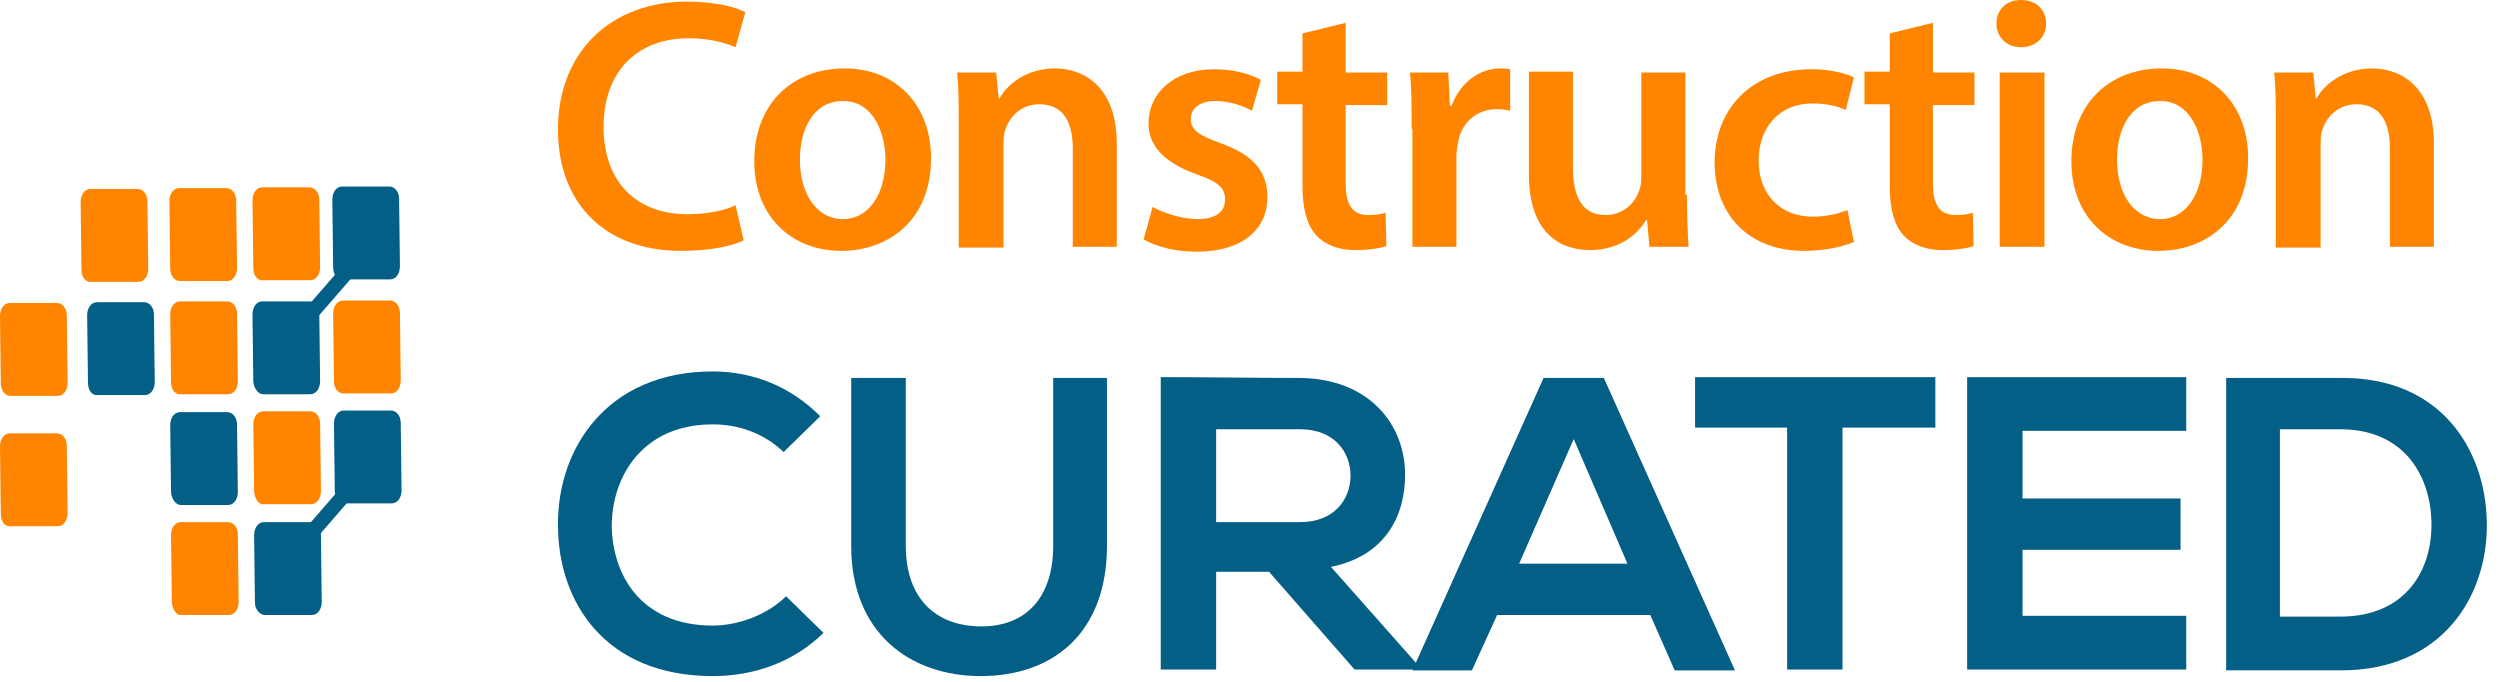<svg width="132" height="36" viewBox="0 0 132 36" fill="none" xmlns="http://www.w3.org/2000/svg">
<path d="M43.482 33.417C41.891 34.965 39.826 35.697 37.633 35.697C31.913 35.697 29.462 31.74 29.462 27.74C29.418 23.697 32.042 19.612 37.633 19.612C39.74 19.612 41.719 20.386 43.31 21.977L41.375 23.869C40.342 22.88 39.009 22.407 37.633 22.407C33.891 22.407 32.3 25.203 32.3 27.783C32.343 30.32 33.805 33.03 37.633 33.03C38.966 33.03 40.514 32.471 41.504 31.482L43.482 33.417Z" fill="#045F87"/>
<path d="M58.448 19.956V28.815C58.448 33.374 55.652 35.697 51.782 35.697C48.083 35.697 44.943 33.46 44.943 28.815V19.956H47.825V28.815C47.825 31.611 49.416 33.073 51.825 33.073C54.233 33.073 55.609 31.482 55.609 28.815V19.956H58.448Z" fill="#045F87"/>
<path d="M74.963 35.352H71.523L67.007 30.191H64.212V35.352H61.287V19.912C63.739 19.912 66.19 19.955 68.641 19.955C72.297 19.998 74.189 22.407 74.189 25.073C74.189 27.181 73.2 29.331 70.276 29.933L74.963 35.223V35.352ZM64.212 22.622V27.568H68.641C70.491 27.568 71.308 26.32 71.308 25.116C71.308 23.912 70.491 22.665 68.641 22.665H64.212V22.622Z" fill="#045F87"/>
<path d="M87.134 32.471H79.049L77.716 35.396H74.576L81.5 19.956H84.683L91.607 35.396H88.425L87.134 32.471ZM83.092 23.181L80.21 29.762H85.93L83.092 23.181Z" fill="#045F87"/>
<path d="M94.36 22.579H89.5V19.912C93.973 19.912 97.715 19.912 102.187 19.912V22.579H97.284V35.352H94.36V22.579Z" fill="#045F87"/>
<path d="M115.434 35.352H103.865C103.865 30.234 103.865 25.073 103.865 19.912H115.434V22.751H106.79V26.32H115.133V29.03H106.79V32.514H115.434V35.352Z" fill="#045F87"/>
<path d="M131.304 27.525C131.39 31.439 128.981 35.395 123.605 35.395C121.713 35.395 119.433 35.395 117.541 35.395V19.955C119.433 19.955 121.713 19.955 123.605 19.955C128.852 19.912 131.217 23.697 131.304 27.525ZM120.38 32.557H123.562C127.089 32.557 128.465 30.019 128.379 27.482C128.293 25.073 126.917 22.665 123.562 22.665H120.38V32.557Z" fill="#045F87"/>
<path fill-rule="evenodd" clip-rule="evenodd" d="M0.043 20.257L0 16.687C0 16.3 0.215 15.999 0.516 15.999H3.011C3.312 15.999 3.527 16.3 3.527 16.644L3.57 20.214C3.57 20.601 3.355 20.902 3.054 20.902H0.559C0.258 20.902 0.043 20.601 0.043 20.257Z" fill="#FF8500"/>
<path fill-rule="evenodd" clip-rule="evenodd" d="M0.043 27.138L0 23.569C0 23.182 0.215 22.881 0.516 22.881H3.011C3.312 22.881 3.527 23.182 3.527 23.526L3.57 27.095C3.57 27.483 3.355 27.784 3.054 27.784H0.559C0.258 27.826 0.043 27.526 0.043 27.138Z" fill="#FF8500"/>
<path fill-rule="evenodd" clip-rule="evenodd" d="M4.645 20.214L4.602 16.645C4.602 16.258 4.817 15.957 5.118 15.957H7.612C7.913 15.957 8.128 16.258 8.128 16.602L8.171 20.171C8.171 20.558 7.956 20.859 7.655 20.859H5.161C4.86 20.902 4.645 20.601 4.645 20.214Z" fill="#045F87"/>
<path fill-rule="evenodd" clip-rule="evenodd" d="M9.074 31.826L9.031 28.256C9.031 27.869 9.246 27.568 9.547 27.568H12.042C12.343 27.568 12.558 27.869 12.558 28.213L12.601 31.783C12.601 32.17 12.386 32.471 12.085 32.471H9.59C9.332 32.514 9.117 32.213 9.074 31.826Z" fill="#FF8500"/>
<path fill-rule="evenodd" clip-rule="evenodd" d="M9.031 26.02L8.988 22.45C8.988 22.063 9.203 21.762 9.504 21.762H11.999C12.3 21.762 12.515 22.063 12.515 22.407L12.558 25.977C12.558 26.364 12.343 26.665 12.042 26.665H9.547C9.289 26.665 9.074 26.364 9.031 26.02Z" fill="#045F87"/>
<path fill-rule="evenodd" clip-rule="evenodd" d="M9.031 20.171L8.988 16.601C8.988 16.214 9.203 15.913 9.504 15.913H11.999C12.3 15.913 12.515 16.214 12.515 16.558L12.558 20.128C12.558 20.515 12.343 20.816 12.042 20.816H9.547C9.246 20.859 9.031 20.558 9.031 20.171Z" fill="#FF8500"/>
<path fill-rule="evenodd" clip-rule="evenodd" d="M13.461 31.826L13.418 28.256C13.418 27.869 13.633 27.568 13.934 27.568H16.428C16.73 27.568 16.945 27.869 16.945 28.213L16.988 31.783C16.988 32.17 16.773 32.471 16.471 32.471H13.977C13.719 32.471 13.461 32.17 13.461 31.826Z" fill="#045F87"/>
<path fill-rule="evenodd" clip-rule="evenodd" d="M13.418 25.977L13.375 22.407C13.375 22.02 13.59 21.719 13.891 21.719H16.386C16.687 21.719 16.902 22.02 16.902 22.364L16.945 25.933C16.945 26.321 16.73 26.622 16.428 26.622H13.934C13.676 26.665 13.461 26.364 13.418 25.977Z" fill="#FF8500"/>
<path fill-rule="evenodd" clip-rule="evenodd" d="M13.375 20.171L13.332 16.601C13.332 16.214 13.547 15.913 13.848 15.913H16.343C16.644 15.913 16.859 16.214 16.859 16.558L16.902 20.128C16.902 20.515 16.687 20.816 16.386 20.816H13.891C13.633 20.816 13.418 20.515 13.375 20.171Z" fill="#045F87"/>
<path fill-rule="evenodd" clip-rule="evenodd" d="M4.301 14.236L4.258 10.666C4.258 10.279 4.473 9.978 4.774 9.978H7.268C7.569 9.978 7.784 10.279 7.784 10.623L7.827 14.193C7.827 14.58 7.612 14.881 7.311 14.881H4.817C4.516 14.924 4.301 14.623 4.301 14.236Z" fill="#FF8500"/>
<path fill-rule="evenodd" clip-rule="evenodd" d="M8.988 14.193L8.945 10.623C8.945 10.236 9.16 9.935 9.461 9.935H11.956C12.257 9.935 12.472 10.236 12.472 10.58L12.515 14.15C12.515 14.537 12.3 14.838 11.999 14.838H9.504C9.203 14.838 8.988 14.537 8.988 14.193Z" fill="#FF8500"/>
<path fill-rule="evenodd" clip-rule="evenodd" d="M13.375 14.15L13.332 10.58C13.332 10.193 13.547 9.892 13.848 9.892H16.343C16.644 9.892 16.859 10.193 16.859 10.537L16.902 14.107C16.902 14.494 16.687 14.795 16.386 14.795H13.891C13.59 14.838 13.375 14.537 13.375 14.15Z" fill="#FF8500"/>
<path fill-rule="evenodd" clip-rule="evenodd" d="M17.676 25.934L17.633 22.364C17.633 21.977 17.848 21.676 18.149 21.676H20.643C20.944 21.676 21.159 21.977 21.159 22.321L21.203 25.891C21.203 26.278 20.987 26.579 20.686 26.579H18.192C17.891 26.622 17.676 26.321 17.676 25.934Z" fill="#045F87"/>
<path fill-rule="evenodd" clip-rule="evenodd" d="M17.633 20.128L17.59 16.558C17.59 16.171 17.805 15.87 18.106 15.87H20.6C20.901 15.87 21.116 16.171 21.116 16.515L21.16 20.085C21.16 20.472 20.945 20.773 20.643 20.773H18.149C17.848 20.773 17.633 20.515 17.633 20.128Z" fill="#FF8500"/>
<path fill-rule="evenodd" clip-rule="evenodd" d="M17.59 14.107L17.547 10.537C17.547 10.15 17.762 9.849 18.063 9.849H20.557C20.858 9.849 21.073 10.15 21.073 10.494L21.116 14.064C21.116 14.451 20.901 14.752 20.6 14.752H18.106C17.805 14.795 17.59 14.494 17.59 14.107Z" fill="#045F87"/>
<path d="M19.733 23.747L14.717 29.529L15.302 30.037L20.318 24.254L19.733 23.747Z" fill="#045F87"/>
<path d="M19.215 12.744L14.197 18.525L14.782 19.032L19.8 13.251L19.215 12.744Z" fill="#045F87"/>
<path d="M39.267 12.687C38.708 12.988 37.503 13.246 35.955 13.246C31.912 13.246 29.461 10.708 29.461 6.838C29.461 2.623 32.385 0.085 36.256 0.085C37.804 0.085 38.88 0.387 39.353 0.645L38.837 2.494C38.234 2.236 37.417 2.021 36.342 2.021C33.762 2.021 31.869 3.655 31.869 6.709C31.869 9.504 33.504 11.31 36.299 11.31C37.245 11.31 38.234 11.138 38.837 10.837L39.267 12.687Z" fill="#FF8500"/>
<path d="M49.159 8.344C49.159 11.741 46.793 13.246 44.428 13.246C41.804 13.246 39.826 11.44 39.826 8.516C39.826 5.505 41.804 3.613 44.6 3.613C47.309 3.613 49.159 5.548 49.159 8.344ZM42.235 8.43C42.235 10.193 43.095 11.569 44.514 11.569C45.847 11.569 46.75 10.279 46.75 8.43C46.75 7.01 46.105 5.333 44.514 5.333C42.88 5.333 42.235 6.924 42.235 8.43Z" fill="#FF8500"/>
<path d="M50.621 6.58C50.621 5.505 50.621 4.645 50.535 3.828H52.599L52.728 5.204H52.772C53.159 4.473 54.191 3.613 55.696 3.613C57.287 3.613 58.965 4.645 58.965 7.57V13.031H56.642V7.828C56.642 6.494 56.169 5.505 54.879 5.505C53.933 5.505 53.288 6.15 53.073 6.881C52.987 7.096 52.987 7.354 52.987 7.656V13.075H50.621V6.58Z" fill="#FF8500"/>
<path d="M60.856 10.924C61.372 11.225 62.404 11.569 63.221 11.569C64.254 11.569 64.684 11.139 64.684 10.537C64.684 9.892 64.296 9.591 63.178 9.204C61.372 8.559 60.641 7.613 60.641 6.538C60.641 4.903 61.974 3.656 64.124 3.656C65.157 3.656 66.017 3.914 66.576 4.215L66.103 5.849C65.716 5.634 64.985 5.333 64.168 5.333C63.35 5.333 62.877 5.72 62.877 6.279C62.877 6.882 63.307 7.14 64.469 7.57C66.146 8.172 66.92 9.032 66.92 10.408C66.92 12.085 65.63 13.29 63.178 13.29C62.06 13.29 61.071 13.032 60.383 12.645L60.856 10.924Z" fill="#FF8500"/>
<path d="M71.05 1.205V3.828H73.243V5.548H71.05V9.634C71.05 10.752 71.351 11.354 72.254 11.354C72.641 11.354 72.942 11.311 73.158 11.225L73.201 12.989C72.856 13.118 72.254 13.204 71.523 13.204C70.663 13.204 69.932 12.903 69.502 12.43C69.029 11.914 68.771 11.053 68.771 9.849V5.505H67.438V3.785H68.771V1.764L71.05 1.205Z" fill="#FF8500"/>
<path d="M74.533 6.795C74.533 5.548 74.533 4.645 74.447 3.828H76.469L76.555 5.591H76.641C77.114 4.301 78.189 3.613 79.178 3.613C79.393 3.613 79.522 3.613 79.737 3.656V5.849C79.565 5.806 79.35 5.763 79.049 5.763C77.931 5.763 77.157 6.494 76.985 7.527C76.942 7.742 76.899 8 76.899 8.258V13.031H74.576V6.795H74.533Z" fill="#FF8500"/>
<path d="M89.07 10.279C89.07 11.397 89.113 12.3 89.156 13.031H87.092L86.963 11.612H86.92C86.533 12.257 85.629 13.203 83.952 13.203C82.275 13.203 80.727 12.214 80.727 9.204V3.785H83.049V8.817C83.049 10.365 83.522 11.354 84.769 11.354C85.716 11.354 86.318 10.709 86.533 10.107C86.619 9.892 86.662 9.634 86.662 9.376V3.828H88.984V10.279H89.07Z" fill="#FF8500"/>
<path d="M97.888 12.774C97.414 12.989 96.425 13.247 95.264 13.247C92.382 13.247 90.533 11.397 90.533 8.559C90.533 5.806 92.426 3.656 95.651 3.656C96.511 3.656 97.371 3.828 97.888 4.086L97.457 5.806C97.07 5.634 96.511 5.462 95.694 5.462C93.931 5.462 92.856 6.753 92.856 8.473C92.856 10.365 94.103 11.44 95.694 11.44C96.511 11.44 97.07 11.268 97.543 11.096L97.888 12.774Z" fill="#FF8500"/>
<path d="M102.058 1.205V3.828H104.251V5.548H102.058V9.634C102.058 10.752 102.359 11.354 103.262 11.354C103.649 11.354 103.95 11.311 104.165 11.225L104.208 12.989C103.864 13.118 103.262 13.204 102.531 13.204C101.671 13.204 100.94 12.903 100.51 12.43C100.037 11.914 99.778 11.053 99.778 9.849V5.505H98.445V3.785H99.778V1.764L102.058 1.205Z" fill="#FF8500"/>
<path d="M108.036 1.247C108.036 1.935 107.519 2.494 106.702 2.494C105.928 2.494 105.412 1.935 105.412 1.247C105.412 0.516 105.928 0 106.702 0C107.562 0 108.036 0.559 108.036 1.247ZM105.584 13.031V3.828H107.95V13.031H105.584Z" fill="#FF8500"/>
<path d="M118.702 8.344C118.702 11.741 116.336 13.246 113.971 13.246C111.348 13.246 109.369 11.44 109.369 8.516C109.369 5.505 111.348 3.613 114.143 3.613C116.853 3.613 118.702 5.548 118.702 8.344ZM111.778 8.43C111.778 10.193 112.638 11.569 114.057 11.569C115.39 11.569 116.293 10.279 116.293 8.43C116.293 7.01 115.648 5.333 114.057 5.333C112.423 5.333 111.778 6.924 111.778 8.43Z" fill="#FF8500"/>
<path d="M120.164 6.58C120.164 5.505 120.164 4.645 120.078 3.828H122.143L122.272 5.204H122.315C122.702 4.473 123.734 3.613 125.239 3.613C126.83 3.613 128.508 4.645 128.508 7.57V13.031H126.185V7.828C126.185 6.494 125.712 5.505 124.422 5.505C123.476 5.505 122.831 6.15 122.616 6.881C122.53 7.096 122.53 7.354 122.53 7.656V13.075H120.164V6.58Z" fill="#FF8500"/>
</svg>
